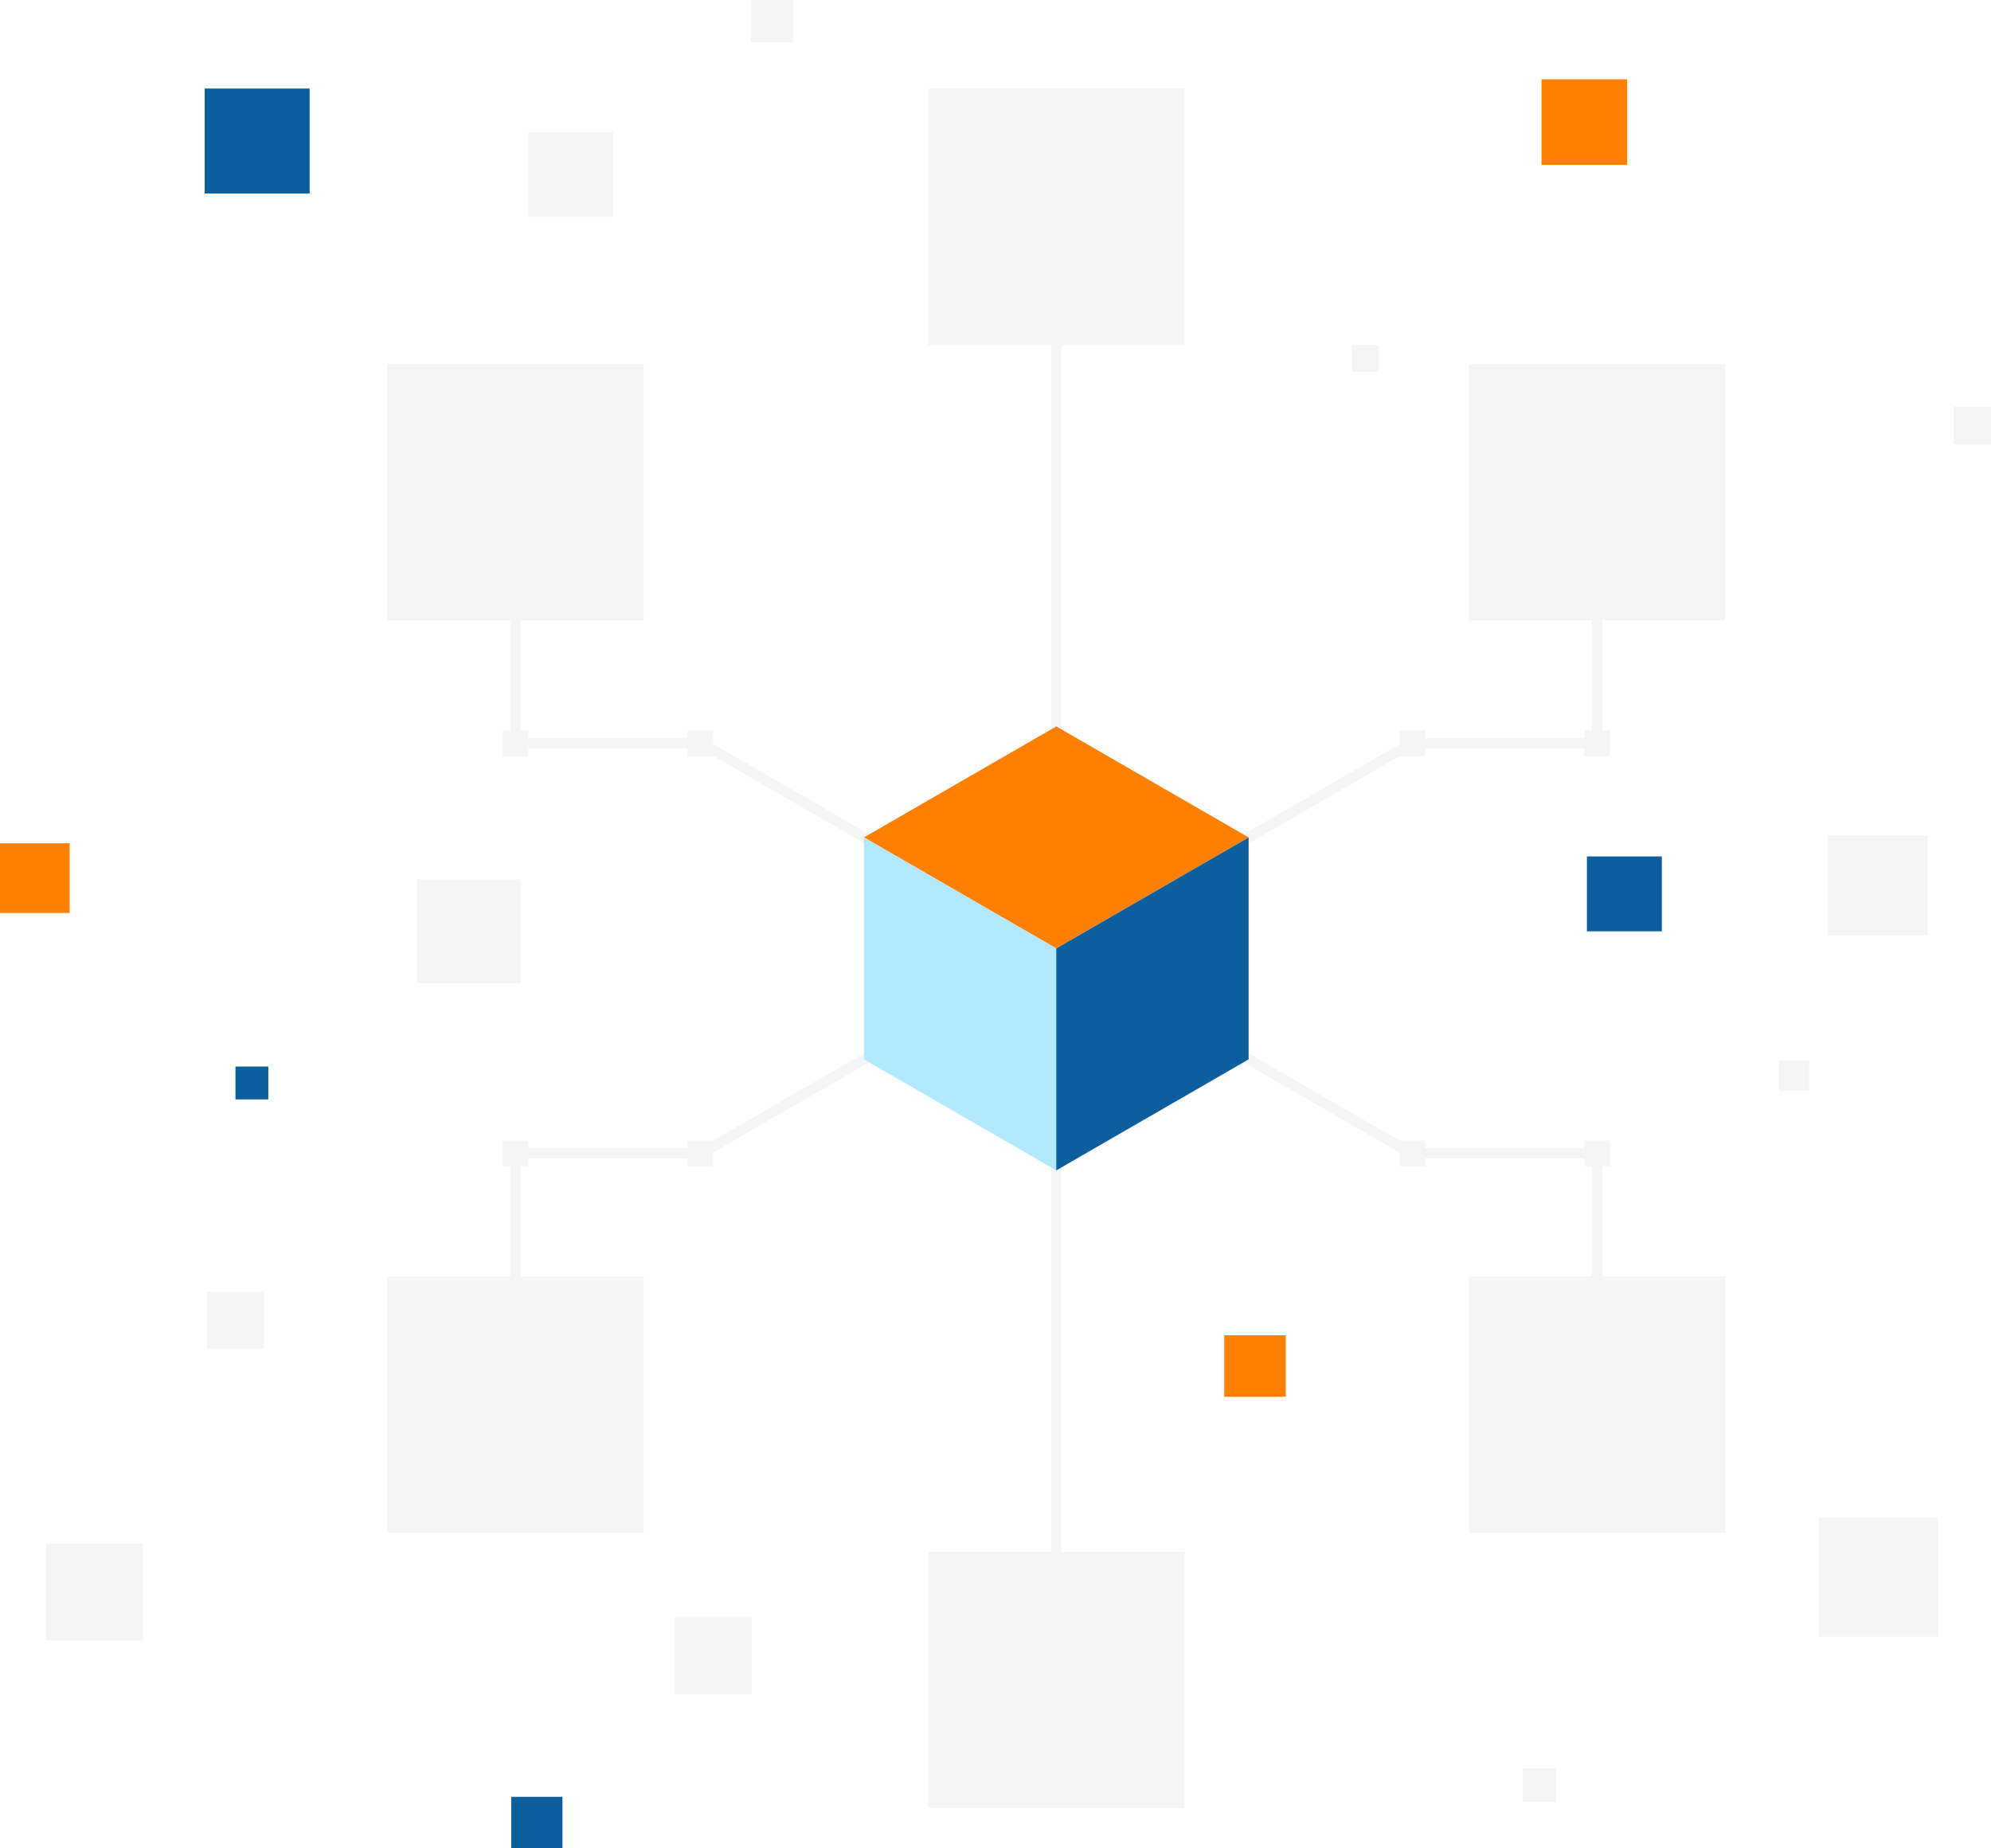 <svg id="625b6b57-41d1-4e74-a327-260fdb45f37e" data-name="Layer 1" xmlns="http://www.w3.org/2000/svg" viewBox="0 0 463.678 430.494"><defs><style>.d5bc918c-b3d6-4236-ba2e-9083e004711e{fill:#f5f5f5;}.b57c4347-fce2-449a-8ee0-c9957b6b763b{fill:#ff7f00;}.\33 782a2f6-95b5-4796-87dc-3a2f9b4250a4{fill:#b3e9ff;}.\34 35b9f0f-05c5-40bb-afcf-c04f33d044be{fill:#0d5e9d;}</style></defs><title>bi-biometrics-what-is</title><rect class="d5bc918c-b3d6-4236-ba2e-9083e004711e" x="244.809" y="80.342" width="2.378" height="89.559"/><rect class="d5bc918c-b3d6-4236-ba2e-9083e004711e" x="216.137" y="20.627" width="59.722" height="59.715"/><rect class="d5bc918c-b3d6-4236-ba2e-9083e004711e" x="244.809" y="271.945" width="2.378" height="89.559"/><rect class="d5bc918c-b3d6-4236-ba2e-9083e004711e" x="216.137" y="361.505" width="59.722" height="59.707"/><rect class="d5bc918c-b3d6-4236-ba2e-9083e004711e" x="328.368" y="171.988" width="44.78" height="2.393"/><rect class="d5bc918c-b3d6-4236-ba2e-9083e004711e" x="370.755" y="144.52" width="2.393" height="29.861"/><rect class="d5bc918c-b3d6-4236-ba2e-9083e004711e" x="342.098" y="84.813" width="59.707" height="59.707"/><rect class="d5bc918c-b3d6-4236-ba2e-9083e004711e" x="305.349" y="217.775" width="44.779" height="2.391" transform="translate(-83.76 158.796) rotate(-30.05)"/><rect class="d5bc918c-b3d6-4236-ba2e-9083e004711e" x="325.911" y="170.193" width="5.967" height="5.975"/><rect class="d5bc918c-b3d6-4236-ba2e-9083e004711e" x="368.977" y="170.193" width="5.967" height="5.975"/><rect class="d5bc918c-b3d6-4236-ba2e-9083e004711e" x="328.368" y="267.466" width="44.78" height="2.393"/><rect class="d5bc918c-b3d6-4236-ba2e-9083e004711e" x="370.755" y="267.466" width="2.393" height="29.861"/><rect class="d5bc918c-b3d6-4236-ba2e-9083e004711e" x="342.098" y="297.327" width="59.707" height="59.707"/><rect class="d5bc918c-b3d6-4236-ba2e-9083e004711e" x="326.542" y="269.993" width="2.391" height="44.779" transform="translate(-107.623 394.903) rotate(-59.95)"/><rect class="d5bc918c-b3d6-4236-ba2e-9083e004711e" x="325.911" y="265.679" width="5.967" height="5.975"/><rect class="d5bc918c-b3d6-4236-ba2e-9083e004711e" x="368.977" y="265.679" width="5.967" height="5.975"/><rect class="d5bc918c-b3d6-4236-ba2e-9083e004711e" x="118.847" y="171.988" width="44.78" height="2.393"/><rect class="d5bc918c-b3d6-4236-ba2e-9083e004711e" x="118.847" y="144.52" width="2.393" height="29.861"/><rect class="d5bc918c-b3d6-4236-ba2e-9083e004711e" x="90.19" y="84.813" width="59.707" height="59.707"/><rect class="d5bc918c-b3d6-4236-ba2e-9083e004711e" x="199.384" y="196.581" width="2.391" height="44.779" transform="matrix(0.501, -0.866, 0.866, 0.501, -107.556, 248.211)"/><rect class="d5bc918c-b3d6-4236-ba2e-9083e004711e" x="160.118" y="170.193" width="5.967" height="5.975"/><rect class="d5bc918c-b3d6-4236-ba2e-9083e004711e" x="117.052" y="170.193" width="5.966" height="5.975"/><rect class="d5bc918c-b3d6-4236-ba2e-9083e004711e" x="118.847" y="267.466" width="44.78" height="2.393"/><rect class="d5bc918c-b3d6-4236-ba2e-9083e004711e" x="118.847" y="267.466" width="2.393" height="29.861"/><rect class="d5bc918c-b3d6-4236-ba2e-9083e004711e" x="90.19" y="297.327" width="59.707" height="59.707"/><rect class="d5bc918c-b3d6-4236-ba2e-9083e004711e" x="178.19" y="291.187" width="44.779" height="2.391" transform="translate(-137.6 104.96) rotate(-30.045)"/><rect class="d5bc918c-b3d6-4236-ba2e-9083e004711e" x="160.118" y="265.679" width="5.967" height="5.975"/><rect class="d5bc918c-b3d6-4236-ba2e-9083e004711e" x="117.052" y="265.679" width="5.966" height="5.975"/><polygon class="b57c4347-fce2-449a-8ee0-c9957b6b763b" points="201.21 195.064 245.989 220.924 290.786 195.064 245.989 169.214 201.21 195.064"/><polygon class="3782a2f6-95b5-4796-87dc-3a2f9b4250a4" points="245.989 220.924 245.989 272.633 201.21 246.774 201.21 195.073 245.989 220.924"/><polygon class="435b9f0f-05c5-40bb-afcf-c04f33d044be" points="290.786 195.073 290.786 246.774 245.989 272.633 245.989 220.924 290.786 195.073"/><rect class="d5bc918c-b3d6-4236-ba2e-9083e004711e" x="123.019" y="30.783" width="19.715" height="19.706"/><rect class="d5bc918c-b3d6-4236-ba2e-9083e004711e" x="314.817" y="80.342" width="6.258" height="6.266"/><rect class="b57c4347-fce2-449a-8ee0-c9957b6b763b" x="358.998" y="18.469" width="19.94" height="19.948"/><rect class="d5bc918c-b3d6-4236-ba2e-9083e004711e" x="425.691" y="194.579" width="23.287" height="23.288"/><rect class="d5bc918c-b3d6-4236-ba2e-9083e004711e" x="354.647" y="411.961" width="7.78" height="7.778"/><rect class="d5bc918c-b3d6-4236-ba2e-9083e004711e" x="423.621" y="353.508" width="27.751" height="27.751"/><rect class="b57c4347-fce2-449a-8ee0-c9957b6b763b" x="285.109" y="311.048" width="14.328" height="14.329"/><rect class="435b9f0f-05c5-40bb-afcf-c04f33d044be" x="369.575" y="199.496" width="17.449" height="17.449"/><rect class="d5bc918c-b3d6-4236-ba2e-9083e004711e" x="454.962" y="94.801" width="8.715" height="8.732"/><rect class="d5bc918c-b3d6-4236-ba2e-9083e004711e" x="414.225" y="246.993" width="7.116" height="7.131"/><rect class="435b9f0f-05c5-40bb-afcf-c04f33d044be" x="47.658" y="20.627" width="24.452" height="24.452"/><rect class="b57c4347-fce2-449a-8ee0-c9957b6b763b" y="196.447" width="16.22" height="16.22"/><rect class="d5bc918c-b3d6-4236-ba2e-9083e004711e" x="97.048" y="204.85" width="24.192" height="24.184"/><rect class="435b9f0f-05c5-40bb-afcf-c04f33d044be" x="54.838" y="248.449" width="7.651" height="7.649"/><rect class="d5bc918c-b3d6-4236-ba2e-9083e004711e" x="48.257" y="300.998" width="13.163" height="13.172"/><rect class="d5bc918c-b3d6-4236-ba2e-9083e004711e" x="10.706" y="359.581" width="22.593" height="22.584"/><rect class="d5bc918c-b3d6-4236-ba2e-9083e004711e" x="157.142" y="376.771" width="17.901" height="17.903"/><rect class="435b9f0f-05c5-40bb-afcf-c04f33d044be" x="119.058" y="418.559" width="11.935" height="11.935"/><rect class="d5bc918c-b3d6-4236-ba2e-9083e004711e" x="174.85" width="9.848" height="9.85"/></svg>